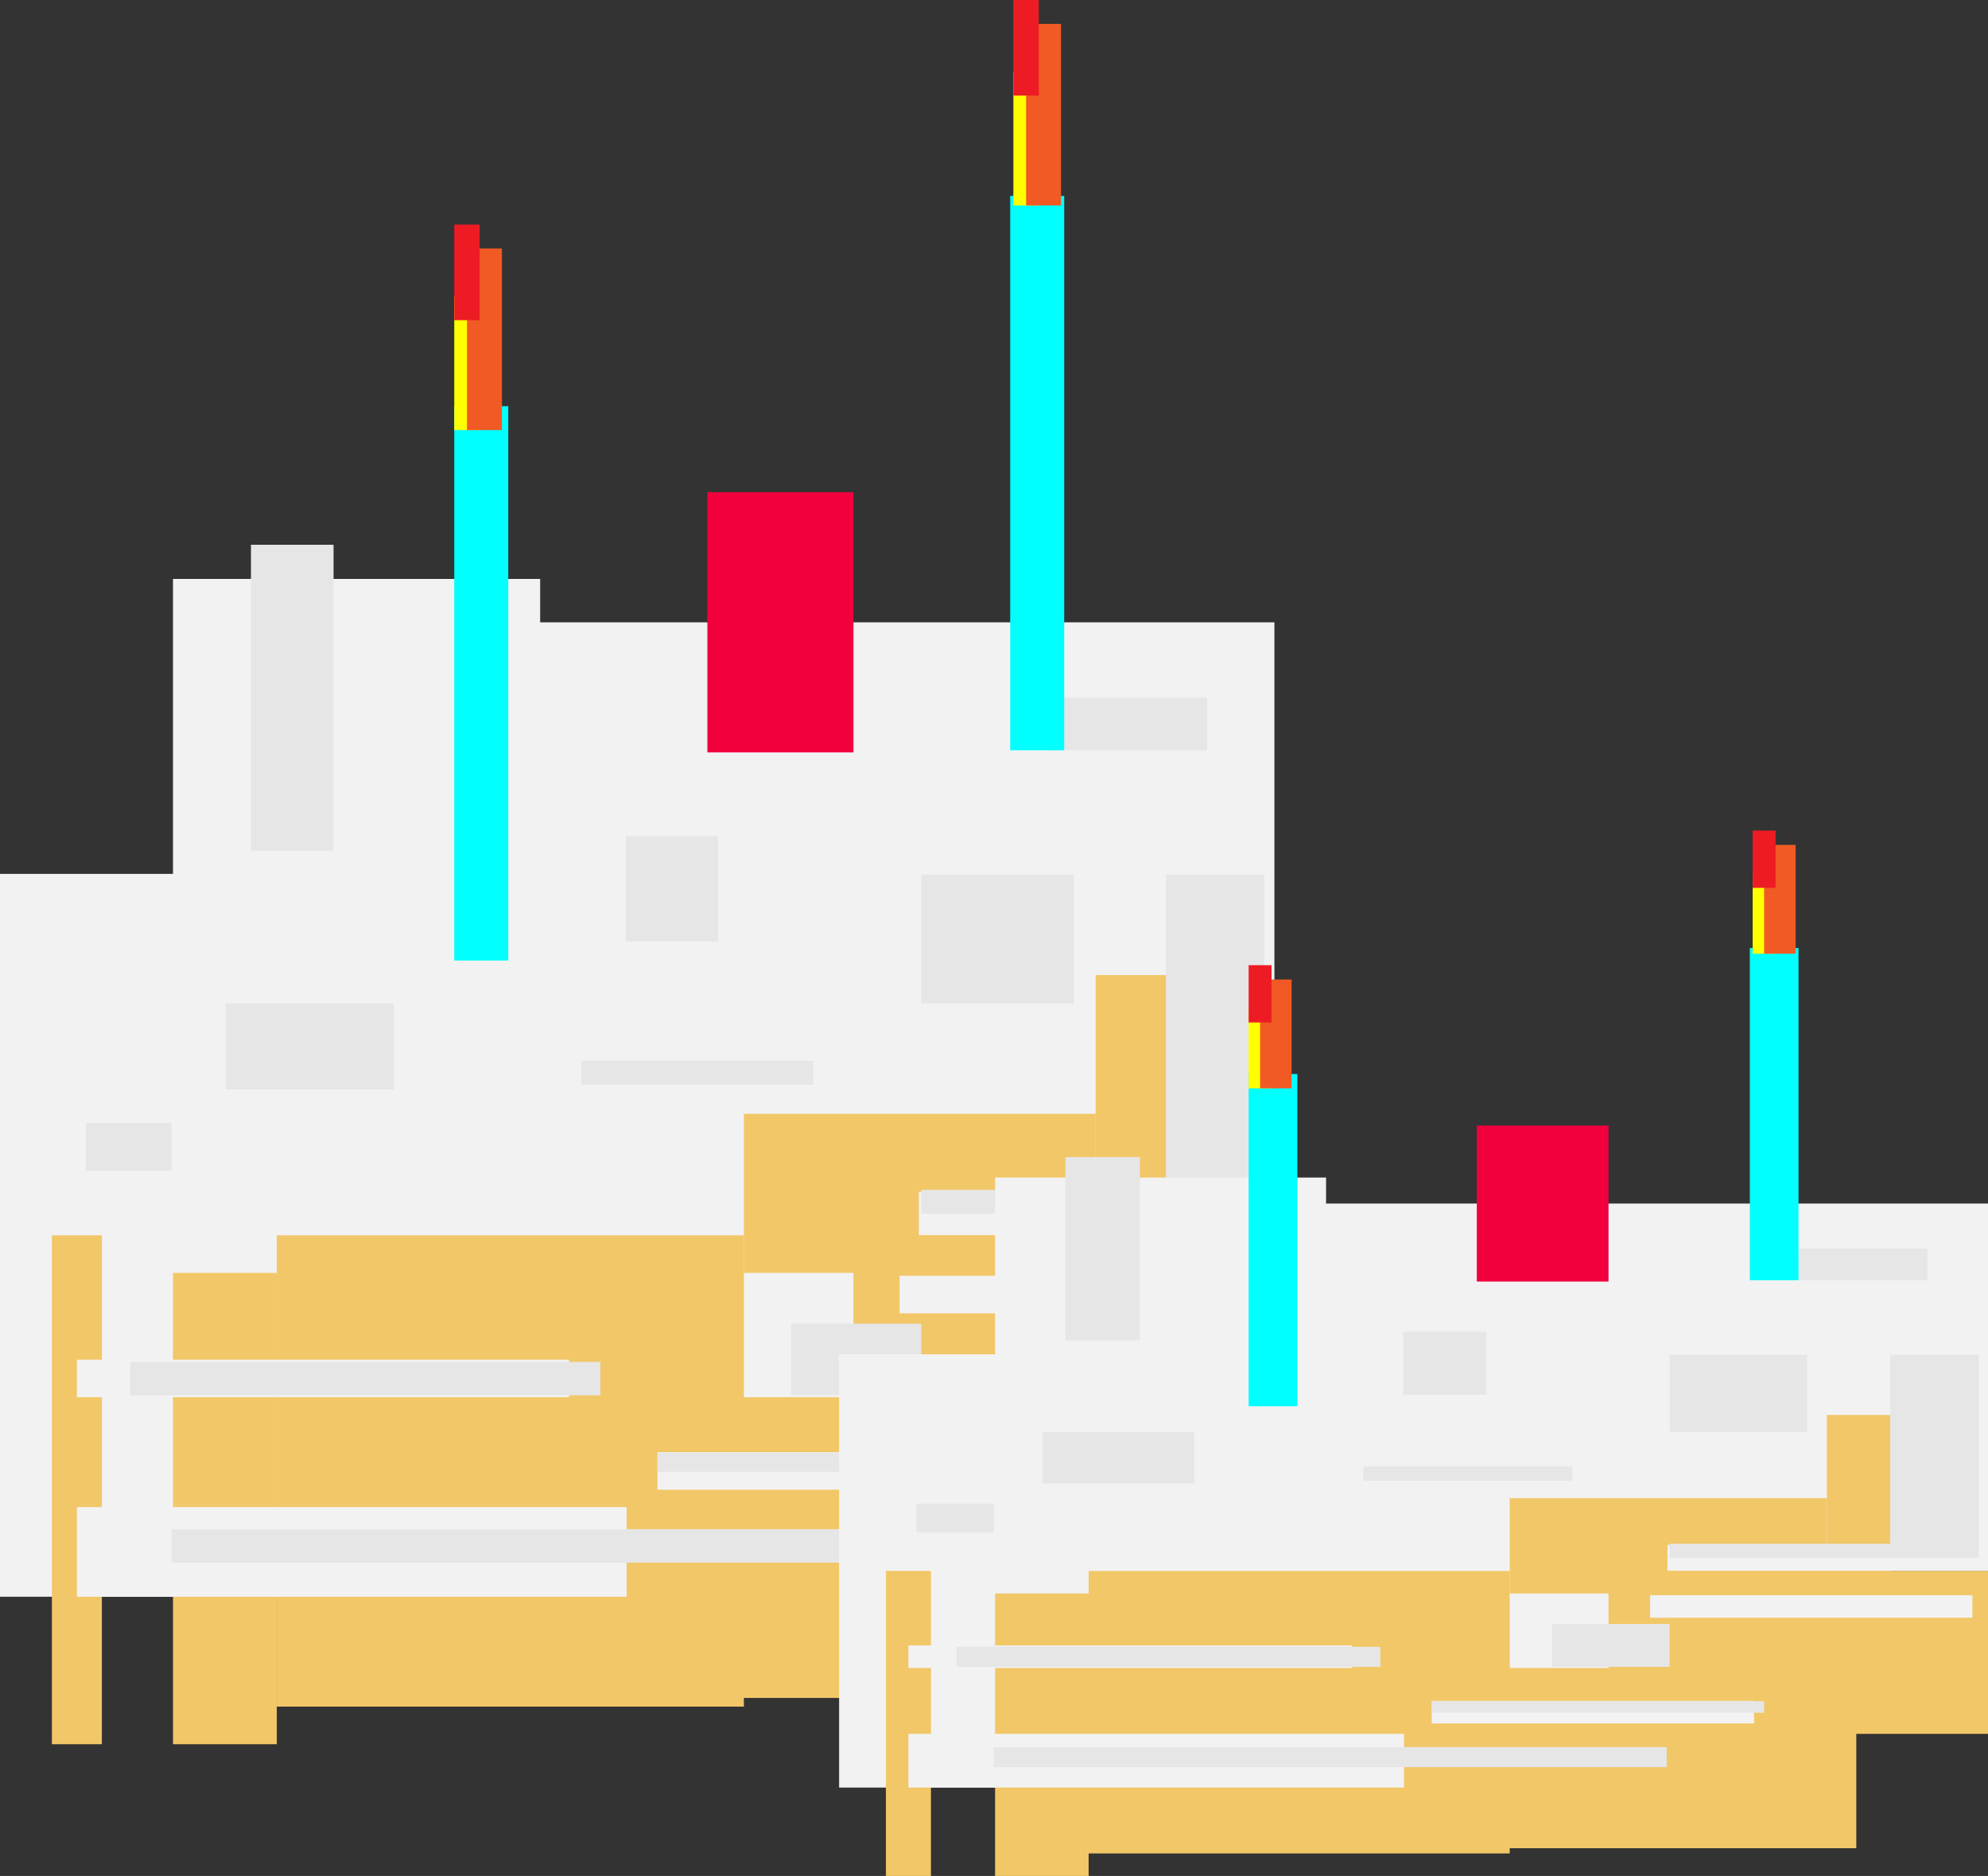 <?xml version="1.0" encoding="UTF-8"?>
<svg id="Layer_2" data-name="Layer 2" xmlns="http://www.w3.org/2000/svg" viewBox="0 0 694.17 655">
  <rect x="0" y="0" width="694.17" height="655" fill="#333333" stroke="none"/>
  <defs>
    <style>
      .cls-1 {
        fill: #f2003e;
      }

      .cls-1, .cls-2, .cls-3, .cls-4, .cls-5, .cls-6, .cls-7, .cls-8 {
        stroke-width: 0px;
      }

      .cls-2 {
        fill: aqua;
      }

      .cls-3 {
        fill: #ed1c24;
      }

      .cls-4 {
        fill: #ff0;
      }

      .cls-5 {
        fill: #f15a24;
      }

      .cls-6 {
        fill: #f2f2f2;
      }

      .cls-7 {
        fill: #f2c768;
      }

      .cls-8 {
        fill: #e6e6e6;
      }
    </style>
  </defs>
  <g id="_レイヤー_10" data-name="レイヤー 10">
    <g>
      <rect class="cls-6" y="305.12" width="302.71" height="252.39"/>
      <rect class="cls-6" x="151.02" y="217.29" width="293.98" height="214.03"/>
      <rect class="cls-6" x="60.41" y="202.14" width="128.2" height="122.16"/>
      <rect class="cls-1" x="247" y="171.85" width="51.01" height="90.86"/>
      <rect class="cls-7" x="96.65" y="431.32" width="163.1" height="164.56"/>
      <rect class="cls-7" x="259.75" y="388.91" width="122.83" height="55.53"/>
      <rect class="cls-7" x="382.58" y="340.45" width="24.83" height="112.06"/>
      <rect class="cls-7" x="177.87" y="487.85" width="167.13" height="57.55"/>
      <rect class="cls-7" x="60.41" y="444.44" width="36.24" height="164.56"/>
      <rect class="cls-7" x="18.12" y="431.32" width="17.45" height="177.68"/>
      <rect class="cls-6" x="26.85" y="474.73" width="171.83" height="13.12"/>
      <rect class="cls-6" x="26.85" y="526.21" width="191.96" height="31.3"/>
      <rect class="cls-6" x="254.38" y="541.36" width="108.06" height="30.29"/>
      <rect class="cls-6" x="320.83" y="416.17" width="124.17" height="15.14"/>
      <rect class="cls-7" x="298.01" y="431.32" width="146.99" height="94.9"/>
      <rect class="cls-7" x="247" y="497.95" width="146.99" height="94.9"/>
      <rect class="cls-6" x="229.55" y="507.03" width="124.84" height="13.12"/>
      <rect class="cls-6" x="314.12" y="445.45" width="124.84" height="13.12"/>
      <rect class="cls-8" x="87.63" y="190.21" width="28.84" height="106.78"/>
      <rect class="cls-8" x="78.76" y="350.38" width="58.79" height="30.03"/>
      <rect class="cls-8" x="202.99" y="370.41" width="80.98" height="8.34"/>
      <rect class="cls-8" x="321.69" y="305.33" width="53.24" height="45.05"/>
      <rect class="cls-8" x="366.06" y="243.6" width="55.46" height="18.35"/>
      <rect class="cls-8" x="218.52" y="291.99" width="32.17" height="36.71"/>
      <rect class="cls-8" x="29.95" y="392.1" width="29.95" height="16.68"/>
      <rect class="cls-8" x="321.69" y="415.45" width="103.16" height="8.34"/>
      <rect class="cls-8" x="407.1" y="305.33" width="34.39" height="118.46"/>
      <rect class="cls-8" x="229.62" y="507.22" width="128.67" height="6.67"/>
      <rect class="cls-8" x="45.48" y="475.52" width="164.17" height="11.68"/>
      <rect class="cls-8" x="59.9" y="533.92" width="260.68" height="11.68"/>
      <rect class="cls-8" x="276.21" y="462.17" width="45.48" height="25.03"/>
      <rect class="cls-2" x="158.62" y="141.82" width="18.86" height="193.55"/>
      <rect class="cls-2" x="352.74" y="68.41" width="18.86" height="193.55"/>
      <rect class="cls-4" x="158.62" y="103.45" width="8.87" height="46.72"/>
      <rect class="cls-5" x="163.06" y="86.76" width="12.2" height="63.4"/>
      <rect class="cls-3" x="158.62" y="78.42" width="8.87" height="33.37"/>
      <rect class="cls-4" x="353.85" y="25.03" width="8.87" height="46.72"/>
      <rect class="cls-5" x="358.29" y="8.34" width="12.2" height="63.4"/>
      <rect class="cls-3" x="353.85" width="8.87" height="33.37"/>
      <rect class="cls-6" x="293" y="472.87" width="272.89" height="151.27"/>
      <rect class="cls-6" x="429.14" y="420.23" width="265.03" height="128.28"/>
      <rect class="cls-6" x="347.46" y="411.15" width="115.57" height="73.21"/>
      <rect class="cls-1" x="515.67" y="393" width="45.99" height="54.46"/>
      <rect class="cls-7" x="380.13" y="548.51" width="147.03" height="98.63"/>
      <rect class="cls-7" x="527.17" y="523.09" width="110.73" height="33.28"/>
      <rect class="cls-7" x="637.9" y="494.05" width="22.39" height="67.16"/>
      <rect class="cls-7" x="453.35" y="582.39" width="150.67" height="34.49"/>
      <rect class="cls-7" x="347.46" y="556.37" width="32.67" height="98.63"/>
      <rect class="cls-7" x="309.34" y="548.51" width="15.73" height="106.49"/>
      <rect class="cls-6" x="317.2" y="574.52" width="154.9" height="7.87"/>
      <rect class="cls-6" x="317.2" y="605.38" width="173.05" height="18.76"/>
      <rect class="cls-6" x="522.33" y="614.46" width="97.42" height="18.15"/>
      <rect class="cls-6" x="582.23" y="539.43" width="111.94" height="9.08"/>
      <rect class="cls-7" x="561.66" y="548.51" width="132.51" height="56.88"/>
      <rect class="cls-7" x="515.67" y="588.44" width="132.51" height="56.88"/>
      <rect class="cls-6" x="499.94" y="593.89" width="112.55" height="7.87"/>
      <rect class="cls-6" x="576.18" y="556.98" width="112.55" height="7.87"/>
      <rect class="cls-8" x="372" y="404" width="26" height="64"/>
      <rect class="cls-8" x="364" y="500" width="53" height="18"/>
      <rect class="cls-8" x="476" y="512" width="73" height="5"/>
      <rect class="cls-8" x="583" y="473" width="48" height="27"/>
      <rect class="cls-8" x="623" y="436" width="50" height="11"/>
      <rect class="cls-8" x="490" y="465" width="29" height="22"/>
      <rect class="cls-8" x="320" y="525" width="27" height="10"/>
      <rect class="cls-8" x="583" y="539" width="93" height="5"/>
      <rect class="cls-8" x="660" y="473" width="31" height="71"/>
      <rect class="cls-8" x="500" y="594" width="116" height="4"/>
      <rect class="cls-8" x="334" y="575" width="148" height="7"/>
      <rect class="cls-8" x="347" y="610" width="235" height="7"/>
      <rect class="cls-8" x="542" y="567" width="41" height="15"/>
      <rect class="cls-2" x="436" y="375" width="17" height="116"/>
      <rect class="cls-2" x="611" y="331" width="17" height="116"/>
      <rect class="cls-4" x="436" y="352" width="8" height="28"/>
      <rect class="cls-5" x="440" y="342" width="11" height="38"/>
      <rect class="cls-3" x="436" y="337" width="8" height="20"/>
      <rect class="cls-4" x="612" y="305" width="8" height="28"/>
      <rect class="cls-5" x="616" y="295" width="11" height="38"/>
      <rect class="cls-3" x="612" y="290" width="8" height="20"/>
    </g>
  </g>
</svg>